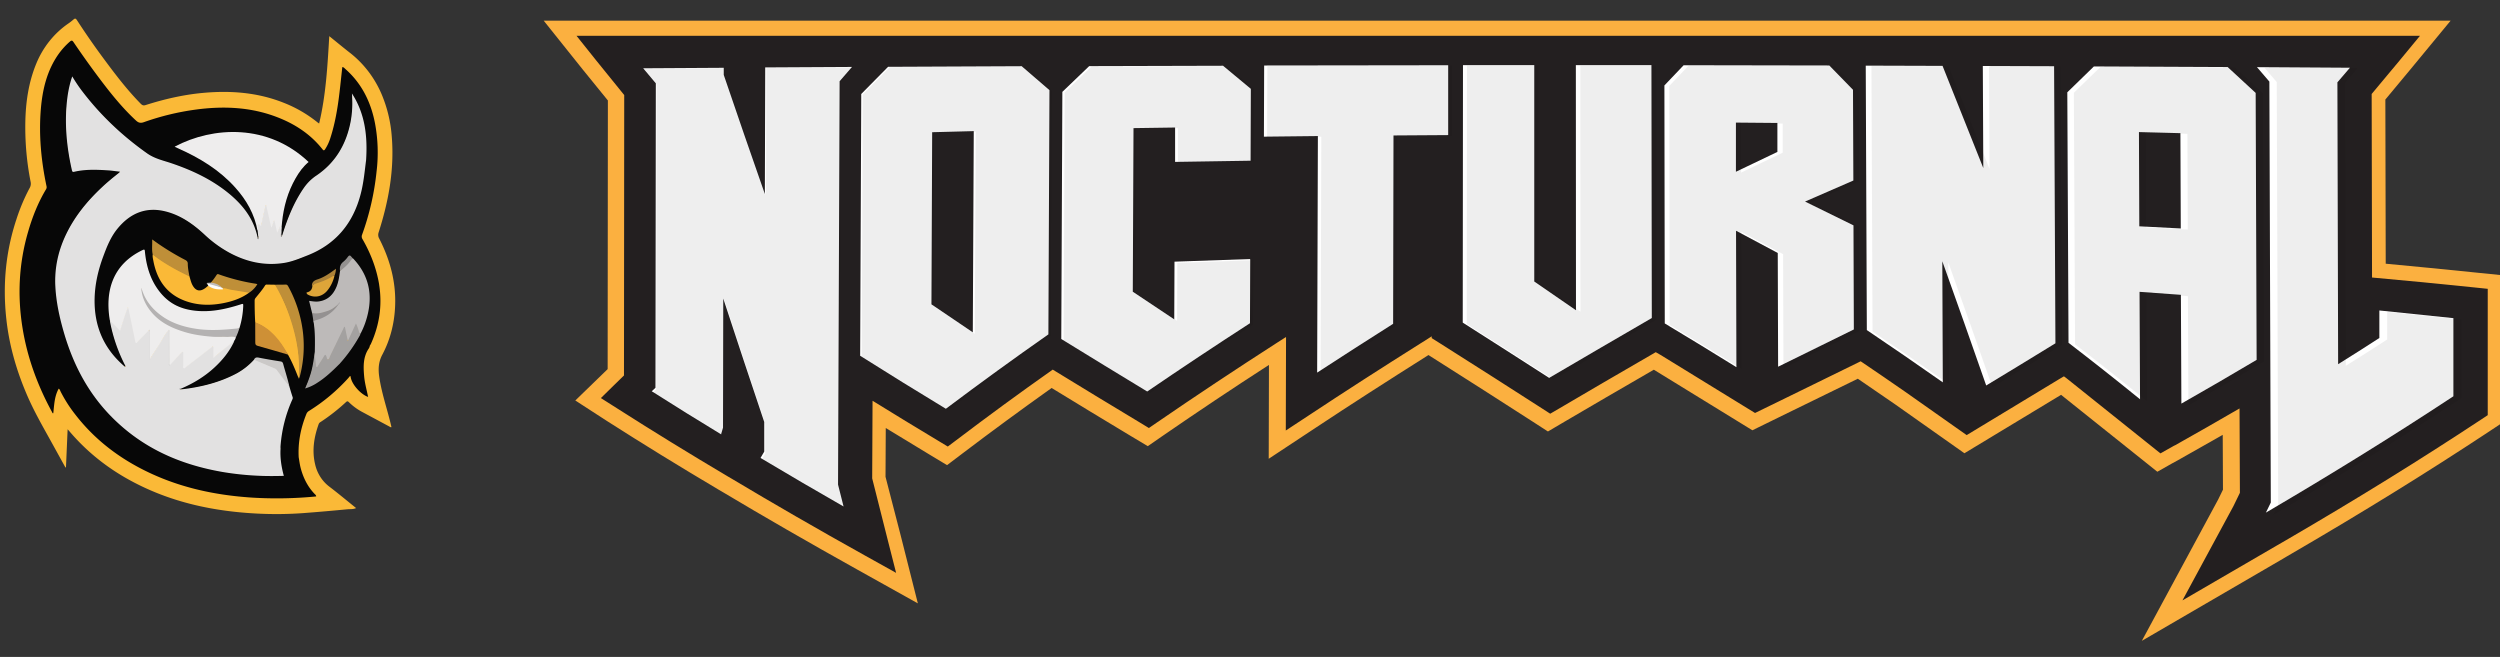 <?xml version="1.0" encoding="UTF-8" standalone="no"?>
<svg
   xmlns:dc="http://purl.org/dc/elements/1.1/"
   xmlns:cc="http://creativecommons.org/ns#"
   xmlns:rdf="http://www.w3.org/1999/02/22-rdf-syntax-ns#"
   xmlns:svg="http://www.w3.org/2000/svg"
   xmlns="http://www.w3.org/2000/svg"
   xmlns:sodipodi="http://sodipodi.sourceforge.net/DTD/sodipodi-0.dtd"
   xmlns:inkscape="http://www.inkscape.org/namespaces/inkscape"
   id="svg947"
   version="1.1"
   viewBox="0 0 144.992 38.1"
   height="144"
   width="548"
   sodipodi:docname="V2_banner.svg"
   inkscape:version="0.92.2 5c3e80d, 2017-08-06">
  <rect x="0" y="0" width="144.992" height="38.1" fill="#333333" stroke="none"/>
  <sodipodi:namedview
     pagecolor="#ffffff"
     bordercolor="#666666"
     borderopacity="1"
     objecttolerance="10"
     gridtolerance="10"
     guidetolerance="10"
     inkscape:pageopacity="0"
     inkscape:pageshadow="2"
     inkscape:window-width="640"
     inkscape:window-height="480"
     id="namedview65"
     showgrid="false"
     units="px"
     inkscape:zoom="1.012324"
     inkscape:cx="131.38087"
     inkscape:cy="72"
     inkscape:current-layer="svg947" />
  <defs
     id="defs941" />
  <g
     id="g1099">
    <g
       id="g1047">
      <path
         style="fill:#fbb040;stroke-width:0.07"
         d="m 128.646,28.971 0.279,-0.572 -0.014,-3.179 -2.461,1.394 -0.425,0.237 h -0.007 l -0.899,0.509 -5.584,-4.461 -5.605,3.388 -4.029,-2.844 -2.154,-1.478 -4.308,2.105 -1.806,0.885 -5.716,-3.513 c -2.015,1.164 -3.639,2.112 -5.207,3.032 l -0.934,0.551 -0.906,-0.586 c -1.764,-1.136 -3.667,-2.356 -6.002,-3.834 l -0.021,-0.014 -0.098,0.063 c -2.307,1.457 -4.413,2.809 -6.434,4.148 l -2.733,1.806 0.014,-5.444 c -2.147,1.387 -4.148,2.726 -6.1,4.071 l -0.927,0.641 -0.969,-0.579 c -1.638,-0.983 -3.151,-1.903 -4.608,-2.795 -1.792,1.276 -3.472,2.51 -5.117,3.757 l -0.948,0.718 -1.018,-0.613 -2.537,-1.541 -0.014,2.83 0.878,3.395 0.997,3.946 -3.548,-1.98 c -2.823,-1.575 -5.375,-3.046 -7.815,-4.503 l -0.181,-0.105 C 39.431,27.068 37.312,25.765 35.228,24.433 L 33.366,23.227 35.242,21.408 35.255,5.827 33.812,4.05 31.533,1.199 H 142.128 l -2.37,2.872 -1.415,1.701 0.021,9.522 c 1.708,0.16 3.423,0.328 5.117,0.502 l 1.575,0.16 v 8.609 l -0.788,0.523 c -3.506,2.314 -7.215,4.608 -11.335,7.006 l -0.286,0.167 -0.258,0.153 -8.17,4.754 z M 68.5,12.554 c 1.673,-0.063 3.346,-0.112 4.991,-0.16 h 0.139 v -0.502 h -0.049 l -5.082,0.105 z"
         id="path96"
         inkscape:connector-curvature="0" />
      <path
         style="fill:#231f20;stroke-width:0.07"
         d="m 143.474,16.667 c -1.952,-0.202 -3.939,-0.397 -5.904,-0.572 l -0.021,-10.645 1.617,-1.938 1.185,-1.436 H 33.436 l 1.136,1.422 c 0.537,0.669 1.087,1.345 1.631,2.015 l -0.014,16.263 -0.551,0.537 -0.788,0.774 0.934,0.593 c 2.077,1.325 4.183,2.621 6.441,3.96 l 0.181,0.105 c 2.426,1.45 4.97,2.921 7.787,4.489 l 1.778,0.99 -0.502,-1.973 -0.885,-3.506 0.021,-4.503 c 1.262,0.781 2.551,1.568 3.855,2.349 l 0.509,0.307 0.474,-0.356 c 1.792,-1.359 3.632,-2.712 5.612,-4.106 1.603,0.983 3.276,2.001 5.096,3.095 l 0.481,0.293 0.467,-0.321 c 2.224,-1.527 4.51,-3.046 6.992,-4.643 l 0.404,-0.258 v 0 l 0.091,-0.056 -0.014,5.423 1.366,-0.899 c 2.022,-1.338 4.134,-2.698 6.448,-4.155 l 0.237,-0.146 v 0 l 0.042,-0.028 0.132,-0.084 v 0 l 0.237,-0.153 v 0.105 l 0.411,0.258 c 2.335,1.478 4.245,2.698 6.009,3.834 l 0.453,0.293 0.467,-0.272 c 1.666,-0.983 3.43,-2.008 5.654,-3.297 l 0.279,0.16 5.479,3.367 1.373,-0.669 2.677,-1.311 2.077,-1.018 c 0.892,0.6 1.75,1.192 2.586,1.771 l 3.562,2.51 5.368,-3.249 0.272,-0.16 0.132,0.098 5.465,4.371 0.816,-0.46 h 0.014 c 1.276,-0.718 2.537,-1.436 3.757,-2.147 l 0.021,4.894 -0.376,0.774 -2.956,5.465 5.479,-3.186 v 0 l 0.544,-0.314 c 4.106,-2.391 7.801,-4.678 11.293,-6.985 l 0.39,-0.258 v -7.327 z"
         id="path98"
         inkscape:connector-curvature="0" />
      <path
         style="fill:#ffffff;stroke-width:0.07"
         d="m 48.695,4.712 -0.091,23.395 0.321,1.269 q -2.412,-1.38 -4.817,-2.816 l 0.216,-0.369 v -1.715 q -1.185,-3.527 -2.377,-7.159 l -0.014,7.487 -0.105,0.356 v 0.035 q -2.015,-1.22 -4.029,-2.503 l 0.216,-0.202 q 0.007,-8.825 0.021,-17.658 l -0.732,-0.871 4.671,-0.028 v 0.411 q 1.192,3.506 2.384,6.908 l 0.021,-7.341 5.033,-0.028 z"
         id="path100"
         inkscape:connector-curvature="0" />
      <path
         style="fill:#ffffff;stroke-width:0.07"
         d="m 59.256,3.841 1.61,1.387 -0.063,14.165 q -2.977,2.084 -5.946,4.315 -2.489,-1.506 -4.97,-3.074 l 0.063,-15.183 1.555,-1.575 z m -5.193,3.827 -0.042,9.983 2.398,1.624 0.056,-11.67 z"
         id="path102"
         inkscape:connector-curvature="0" />
      <path
         style="fill:#ffffff;stroke-width:0.07"
         d="M 68.152,9.39 V 7.396 l -2.412,0.035 -0.042,9.488 2.405,1.603 0.014,-3.346 4.392,-0.153 -0.014,3.723 q -2.977,1.924 -5.96,3.96 -2.496,-1.513 -4.984,-3.046 l 0.063,-14.333 1.555,-1.492 7.766,-0.021 1.61,1.338 -0.014,4.169 z"
         id="path104"
         inkscape:connector-curvature="0" />
      <path
         style="fill:#ffffff;stroke-width:0.07"
         d="m 80.818,7.856 -0.021,10.924 q -2.203,1.394 -4.406,2.83 l 0.042,-13.719 -3.13,0.035 0.014,-4.127 10.673,-0.014 v 4.05 z"
         id="path106"
         inkscape:connector-curvature="0" />
      <path
         style="fill:#ffffff;stroke-width:0.07"
         d="m 91.393,3.778 h 4.385 l 0.021,14.667 q -2.97,1.722 -5.953,3.472 -2.51,-1.617 -5.012,-3.207 0.007,-7.466 0.014,-14.932 h 4.134 q 0,6.274 0,12.548 l 2.419,1.666 q -0.007,-7.104 -0.007,-14.214 z"
         id="path108"
         inkscape:connector-curvature="0" />
      <path
         style="fill:#ffffff;stroke-width:0.07"
         d="m 106.095,3.799 1.373,1.408 0.021,5.263 -2.802,1.22 2.809,1.38 0.021,6.037 -4.392,2.161 -0.021,-6.595 -2.419,-1.29 0.021,7.912 q -2.077,-1.29 -4.155,-2.537 l -0.021,-13.803 1.115,-1.171 z M 100.678,7.11 V 9.961 l 2.405,-1.15 V 7.131 Z"
         id="path110"
         inkscape:connector-curvature="0" />
      <path
         style="fill:#ffffff;stroke-width:0.07"
         d="m 112.648,15.155 0.028,7.02 q -2.203,-1.548 -4.406,-3.032 l -0.063,-15.336 4.455,0.014 q 1.178,2.935 2.363,5.925 l -0.028,-5.918 4.134,0.014 0.077,16.068 q -2.008,1.234 -4.015,2.447 -1.269,-3.639 -2.544,-7.201 z"
         id="path112"
         inkscape:connector-curvature="0" />
      <path
         style="fill:#ffffff;stroke-width:0.07"
         d="m 124.087,16.925 0.028,6.232 q -2.07,-1.68 -4.148,-3.276 l -0.07,-14.528 1.541,-1.499 7.759,0.035 1.624,1.499 0.056,15.483 q -2.182,1.297 -4.364,2.537 l -0.028,-6.309 z m 2.391,-3.674 -0.021,-5.528 -2.405,-0.063 0.021,5.465 z"
         id="path114"
         inkscape:connector-curvature="0" />
      <path
         style="fill:#ffffff;stroke-width:0.07"
         d="m 135.562,4.775 0.042,16.347 q 1.199,-0.746 2.391,-1.52 v -1.596 l 4.294,0.446 q 0,2.266 0,4.531 c -3.625,2.391 -7.25,4.622 -10.875,6.748 l 0.286,-0.586 -0.084,-24.413 -0.718,-0.837 5.389,0.035 z"
         id="path116"
         inkscape:connector-curvature="0" />
      <g
         transform="matrix(0.07,0,0,0.07,30.103,-1.576)"
         style="opacity:0.07"
         id="g136">
        <path
           d="m 266.7,90.2 -1.3,335.6 4.6,18.2 q -34.6,-19.8 -69.1,-40.4 l 3.1,-5.3 V 373.7 Q 187,323.1 170,271 l -0.2,107.4 -1.5,5.1 v 0.5 q -28.9,-17.5 -57.8,-35.9 l 3.1,-2.9 q 0.1,-126.6 0.3,-253.3 l -10.5,-12.5 67,-0.4 v 5.9 q 17.1,50.3 34.2,99.1 l 0.3,-105.3 72.2,-0.4 z"
           id="path118"
           inkscape:connector-curvature="0" />
        <path
           d="m 418.3,77.7 23.1,19.9 -0.9,203.2 q -42.7,29.9 -85.3,61.9 -35.7,-21.6 -71.3,-44.1 L 284.8,100.8 307,78.2 Z m -74.5,54.9 -0.6,143.2 34.4,23.3 0.8,-167.4 z"
           id="path120"
           inkscape:connector-curvature="0" />
        <path
           d="m 545.9,157.3 v -28.6 l -34.6,0.5 -0.6,136.1 34.5,23 0.2,-48 63,-2.2 -0.2,53.4 q -42.7,27.6 -85.5,56.8 -35.8,-21.7 -71.5,-43.7 l 0.9,-205.6 22.3,-21.4 111.4,-0.3 23.2,19 -0.2,59.8 z"
           id="path122"
           inkscape:connector-curvature="0" />
        <path
           d="M 727.6,135.3 727.3,292 q -31.6,20 -63.2,40.6 l 0.6,-196.8 -44.9,0.5 0.2,-59.2 153.1,-0.2 V 135 Z"
           id="path124"
           inkscape:connector-curvature="0" />
        <path
           d="m 879.3,76.8 h 62.9 l 0.3,210.4 q -42.6,24.7 -85.4,49.8 -36,-23.2 -71.9,-46 0.1,-107.1 0.2,-214.2 h 59.3 q 0,90 0,180 l 34.7,23.9 Q 879.3,178.8 879.3,76.8 Z"
           id="path126"
           inkscape:connector-curvature="0" />
        <path
           d="m 1090.2,77.1 19.7,20.2 0.3,75.5 -40.2,17.5 40.3,19.8 0.3,86.6 -63,31 -0.3,-94.6 -34.7,-18.5 0.3,113.5 Q 983.1,309.6 953.3,291.7 L 953,93.7 969,76.9 Z m -77.7,47.5 v 40.9 L 1047,149 v -24.1 z"
           id="path128"
           inkscape:connector-curvature="0" />
        <path
           d="m 1184.2,240 0.4,100.7 q -31.6,-22.2 -63.2,-43.5 l -0.9,-220 63.9,0.2 q 16.9,42.1 33.9,85 l -0.4,-84.9 59.3,0.2 1.1,230.5 q -28.8,17.7 -57.6,35.1 -18.2,-52.2 -36.5,-103.3 z"
           id="path130"
           inkscape:connector-curvature="0" />
        <path
           d="m 1348.3,265.4 0.4,89.4 q -29.7,-24.1 -59.5,-47 l -1,-208.4 22.1,-21.5 111.3,0.5 23.3,21.5 0.8,222.1 q -31.3,18.6 -62.6,36.4 l -0.4,-90.5 z m 34.3,-52.7 -0.3,-79.3 -34.5,-0.9 0.3,78.4 z"
           id="path132"
           inkscape:connector-curvature="0" />
        <path
           d="m 1512.9,91.1 0.6,234.5 q 17.2,-10.7 34.3,-21.8 v -22.9 l 61.6,6.4 q 0,32.5 0,65 c -52,34.3 -104,66.3 -156,96.8 l 4.1,-8.4 -1.2,-350.2 -10.3,-12 77.3,0.5 z"
           id="path134"
           inkscape:connector-curvature="0" />
      </g>
      <path
         style="fill:#fab937;stroke-width:0.043"
         d="m 18.508,7.165 c 0.398,-1.662 0.486,-3.354 0.589,-5.068 0.407,0.328 0.793,0.647 1.183,0.953 a 5.79,6.1 0 0 1 1.843,2.392 7.065,7.442 0 0 1 0.598,2.475 c 0.158,1.915 -0.183,3.756 -0.76,5.558 a 0.394,0.415 0 0 0 0.033,0.363 c 0.627,1.224 0.984,2.523 0.921,3.927 -0.042,0.997 -0.282,1.941 -0.743,2.807 -0.224,0.42 -0.241,0.835 -0.178,1.277 0.133,0.914 0.432,1.784 0.652,2.676 l 0.058,0.245 c -0.058,0.026 -0.091,-0.018 -0.125,-0.035 L 21.044,23.912 a 3.375,3.555 0 0 1 -0.809,-0.586 c -0.066,-0.066 -0.104,-0.066 -0.17,-0.004 a 11.087,11.68 0 0 1 -1.474,1.154 0.228,0.24 0 0 0 -0.108,0.118 c -0.27,0.756 -0.398,1.53 -0.208,2.331 a 2.117,2.23 0 0 0 0.826,1.299 c 0.523,0.398 1.029,0.822 1.552,1.242 -0.17,0.079 -0.336,0.057 -0.494,0.07 q -1.262,0.122 -2.524,0.219 a 22.726,23.941 0 0 1 -2.632,0.035 C 12.389,29.667 9.874,29.133 7.533,27.852 6.213,27.131 5.038,26.199 4.042,25.032 L 3.922,24.896 3.826,27.109 H 3.793 L 3.071,25.801 C 2.535,24.826 1.971,23.868 1.535,22.837 0.941,21.442 0.526,19.994 0.364,18.473 0.153,16.514 0.331,14.594 0.95,12.727 A 10.128,10.669 0 0 1 1.722,10.899 0.444,0.468 0 0 0 1.776,10.545 14.74,15.528 0 0 1 1.468,7.152 C 1.485,5.967 1.647,4.803 2.099,3.701 A 5.006,5.274 0 0 1 3.934,1.384 3.25,3.424 0 0 0 4.258,1.135 c 0.095,-0.087 0.141,-0.066 0.208,0.039 q 0.722,1.111 1.503,2.169 c 0.689,0.931 1.386,1.854 2.196,2.676 0.091,0.092 0.162,0.114 0.282,0.074 1.083,-0.345 2.183,-0.599 3.312,-0.704 1.615,-0.149 3.204,-0.031 4.732,0.586 a 7.559,7.963 0 0 1 1.926,1.124 z"
         id="path31"
         inkscape:connector-curvature="0" />
      <path
         style="fill:#070707;stroke-width:0.043"
         d="m 21.99,16.509 c -0.154,-0.949 -0.498,-1.823 -0.967,-2.641 a 0.253,0.267 0 0 1 -0.021,-0.262 14.009,14.758 0 0 0 0.838,-3.664 8.244,8.684 0 0 0 -0.091,-2.79 C 21.509,5.905 20.969,4.83 20.031,4.003 19.981,3.959 19.936,3.894 19.853,3.89 19.795,4.401 19.745,4.913 19.683,5.424 19.579,6.295 19.433,7.156 19.164,7.991 a 2.445,2.576 0 0 1 -0.311,0.669 c -0.05,0.07 -0.083,0.083 -0.145,0.004 C 17.997,7.764 17.08,7.178 16.046,6.784 14.519,6.203 12.946,6.142 11.352,6.356 A 15.636,16.472 0 0 0 8.342,7.086 C 8.156,7.152 8.031,7.125 7.886,6.99 7.28,6.43 6.744,5.805 6.23,5.153 5.545,4.274 4.893,3.369 4.266,2.447 4.196,2.342 4.154,2.328 4.054,2.412 a 4.035,4.25 0 0 0 -0.656,0.722 C 2.73,4.078 2.465,5.175 2.369,6.321 c -0.125,1.509 0.017,3 0.328,4.473 a 0.212,0.223 0 0 1 -0.029,0.188 c -0.461,0.77 -0.793,1.605 -1.042,2.475 -0.531,1.823 -0.623,3.682 -0.32,5.562 0.282,1.745 0.884,3.363 1.718,4.889 0.012,0.026 0.017,0.07 0.066,0.061 0.054,-0.485 0.066,-0.984 0.315,-1.43 0.071,0.048 0.083,0.114 0.108,0.166 a 7.592,7.998 0 0 0 0.855,1.338 c 1.017,1.316 2.275,2.322 3.711,3.083 2.067,1.098 4.284,1.592 6.579,1.736 a 24.723,26.044 0 0 0 3.678,-0.07 c 0,-0.07 -0.046,-0.105 -0.083,-0.14 -0.419,-0.433 -0.677,-0.962 -0.826,-1.552 -0.046,-0.192 -0.071,-0.389 -0.104,-0.582 -0.046,-0.87 0.12,-1.697 0.44,-2.492 a 0.345,0.363 0 0 1 0.149,-0.188 10.522,11.085 0 0 0 2.3,-1.924 c 0.033,-0.039 0.054,-0.101 0.12,-0.101 0.029,0.455 0.602,1.071 1.017,1.207 -0.083,-0.411 -0.199,-0.809 -0.232,-1.224 -0.046,-0.538 -0.058,-1.076 0.249,-1.552 a 0.386,0.407 0 0 0 0.083,-0.197 0.789,0.831 0 0 0 0.062,-0.101 c 0.494,-1.093 0.668,-2.239 0.477,-3.437 z m -7.214,-1.351 c -1.046,-0.219 -1.951,-0.735 -2.752,-1.46 -0.523,-0.477 -1.071,-0.914 -1.702,-1.22 -0.631,-0.306 -1.233,-0.429 -1.885,-0.31 -0.951,0.175 -1.594,0.805 -2.055,1.662 A 7.833,8.251 0 0 0 5.669,15.709 C 5.466,16.487 5.379,17.279 5.466,18.079 a 4.387,4.622 0 0 0 1.096,2.584 4.167,4.39 0 0 0 0.577,0.568 c 0.037,0.031 0.083,0.07 0.129,0.035 0.046,-0.035 0.017,-0.096 -0.004,-0.14 C 7.192,20.965 7.109,20.812 7.043,20.655 6.757,19.986 6.524,19.299 6.408,18.573 a 4.583,4.827 0 0 1 -0.021,-1.539 c 0.17,-1.159 0.826,-1.928 1.801,-2.427 0.149,-0.079 0.158,-0.066 0.174,0.083 a 4.566,4.81 0 0 0 0.415,1.53 c 0.266,0.582 0.643,1.058 1.175,1.391 0.731,0.459 1.532,0.533 2.358,0.459 a 7.127,7.508 0 0 0 1.606,-0.359 c 0.104,-0.035 0.141,-0.018 0.137,0.114 -0.012,0.402 -0.095,0.787 -0.199,1.168 a 5.251,5.531 0 0 1 -0.208,0.56 1.914,2.016 0 0 1 -0.104,0.219 c -0.378,0.743 -0.909,1.338 -1.548,1.837 a 6.882,7.25 0 0 1 -1.386,0.822 c -0.058,0.026 -0.129,0.035 -0.149,0.114 a 0.075,0.079 0 0 0 0.05,0.052 0.482,0.507 0 0 0 0.191,0.004 11.652,12.274 0 0 0 1.548,-0.324 c 0.93,-0.271 1.818,-0.634 2.507,-1.391 0.075,-0.096 0.166,-0.109 0.274,-0.087 0.382,0.07 0.76,0.14 1.141,0.201 a 0.253,0.267 0 0 1 0.232,0.219 c 0.1,0.398 0.224,0.787 0.328,1.185 0.042,0.171 0.091,0.337 0.145,0.503 a 0.448,0.472 0 0 1 -0.025,0.372 7.293,7.683 0 0 0 -0.639,2.593 c -0.004,0.061 -0.012,0.127 0.046,0.166 l -0.033,0.026 a 0.473,0.498 0 0 0 -0.017,0.201 c 0.017,0.442 0.058,0.875 0.191,1.294 A 21.381,22.524 0 0 1 13.938,27.467 14.906,15.702 0 0 1 10.488,26.689 C 8.699,26.037 7.159,24.997 5.914,23.484 A 10.643,11.212 0 0 1 4.154,20.467 C 3.78,19.535 3.54,18.569 3.365,17.576 3.257,16.973 3.208,16.365 3.27,15.748 a 5.898,6.214 0 0 1 0.764,-2.475 c 0.602,-1.102 1.42,-2.003 2.358,-2.794 0.162,-0.14 0.336,-0.267 0.498,-0.407 0.037,-0.031 0.087,-0.066 0.066,-0.122 -0.021,-0.057 -0.075,-0.057 -0.125,-0.061 L 6.429,9.845 C 5.756,9.78 5.088,9.758 4.42,9.88 4.233,9.915 4.22,9.906 4.175,9.714 3.967,8.839 3.888,7.952 3.855,7.055 3.834,6.561 3.897,6.072 3.963,5.582 a 6.421,6.765 0 0 1 0.232,-1.054 c 0.087,0.149 0.166,0.28 0.253,0.402 0.639,0.91 1.378,1.723 2.183,2.475 a 15.744,16.586 0 0 0 1.893,1.53 c 0.212,0.144 0.432,0.28 0.681,0.35 0.731,0.21 1.445,0.455 2.134,0.787 0.942,0.455 1.822,0.997 2.549,1.797 0.457,0.503 0.793,1.071 0.971,1.74 0.017,0.066 0.021,0.136 0.083,0.179 0.062,0.044 0.058,-0.061 0.066,-0.109 a 0.892,0.94 0 0 0 -0.025,-0.275 c -0.008,-0.057 -0.017,-0.114 -0.029,-0.166 C 14.747,12.298 14.282,11.511 13.66,10.825 12.85,9.928 11.871,9.29 10.808,8.778 10.621,8.686 10.422,8.616 10.223,8.498 a 7.239,7.626 0 0 1 1.104,-0.442 c 0.955,-0.293 1.926,-0.424 2.918,-0.315 1.308,0.144 2.461,0.669 3.474,1.544 0.1,0.083 0.1,0.136 0.008,0.223 a 2.968,3.126 0 0 0 -0.548,0.691 c -0.577,0.962 -0.847,2.025 -0.901,3.157 0,0.044 0,0.092 0,0.136 0,0.044 -0.017,0.153 0.062,0.201 0.095,-0.052 0.1,-0.157 0.125,-0.245 0.257,-0.818 0.589,-1.596 1.042,-2.313 0.22,-0.35 0.482,-0.66 0.83,-0.892 1.083,-0.722 1.739,-1.767 2.009,-3.078 0.108,-0.533 0.158,-1.071 0.087,-1.618 a 3.375,3.555 0 0 1 0.262,0.468 5.728,6.034 0 0 1 0.311,0.892 c 0.199,0.774 0.212,1.565 0.174,2.361 l 0.025,0.031 c -0.054,0.035 -0.037,0.101 -0.046,0.153 -0.091,0.599 -0.145,1.203 -0.295,1.793 -0.324,1.259 -0.98,2.269 -2.021,2.991 -0.394,0.271 -0.834,0.446 -1.266,0.638 -0.909,0.398 -1.843,0.485 -2.802,0.284 z m 5.994,4.381 a 6.87,7.237 0 0 1 -1.017,1.417 c -0.033,0.035 -0.091,0.066 -0.075,0.127 h -0.021 c -0.066,0.022 -0.108,0.074 -0.154,0.122 a 5.214,5.492 0 0 1 -0.448,0.437 c -0.394,0.337 -0.801,0.652 -1.308,0.822 0.241,-0.477 0.369,-0.979 0.469,-1.491 0.037,-0.201 0.033,-0.407 0.079,-0.603 0.017,-0.547 0.033,-1.089 -0.066,-1.631 -0.033,-0.197 -0.05,-0.398 -0.095,-0.595 -0.046,-0.197 -0.062,-0.289 -0.095,-0.429 -0.033,-0.14 -0.046,-0.197 0.141,-0.184 0.639,0.048 1.121,-0.262 1.37,-0.883 0.116,-0.289 0.166,-0.595 0.208,-0.905 -0.037,-0.232 0.033,-0.415 0.212,-0.56 a 1.038,1.093 0 0 0 0.191,-0.201 c 0.083,-0.118 0.162,-0.101 0.249,-0.009 l 0.062,0.074 c 0.042,0.061 0.095,0.109 0.141,0.162 q 0.909,1.084 0.755,2.523 c -0.062,0.564 -0.257,1.084 -0.486,1.592 a 0.266,0.28 0 0 0 -0.025,0.101 v 0 c -0.054,0.013 -0.062,0.074 -0.087,0.114 z"
         id="path33"
         inkscape:connector-curvature="0" />
      <path
         style="fill:#e2e1e1;stroke-width:0.043"
         d="m 16.777,22.395 c 0.062,0.214 0.125,0.429 0.195,0.638 0.025,0.074 -0.017,0.131 -0.042,0.192 a 7.322,7.713 0 0 0 -0.66,2.645 c -0.004,0.057 0,0.114 0,0.171 -0.029,0.525 0.05,1.036 0.191,1.557 -0.482,0.013 -0.951,0.018 -1.424,-0.004 A 17.994,18.956 0 0 1 13.004,27.389 C 10.833,27.026 8.824,26.252 7.101,24.765 5.379,23.278 4.333,21.446 3.702,19.273 3.453,18.416 3.262,17.541 3.212,16.645 c -0.062,-1.08 0.162,-2.103 0.627,-3.065 0.511,-1.058 1.237,-1.933 2.071,-2.715 0.303,-0.284 0.618,-0.547 0.942,-0.8 L 6.973,9.959 C 6.736,9.933 6.533,9.902 6.329,9.884 5.653,9.841 4.976,9.806 4.303,9.963 4.22,9.985 4.191,9.959 4.171,9.871 3.893,8.643 3.756,7.396 3.859,6.133 3.905,5.56 3.996,4.987 4.191,4.432 a 8.435,8.885 0 0 0 0.49,0.743 c 1.092,1.46 2.387,2.685 3.852,3.721 0.428,0.302 0.913,0.407 1.386,0.564 1.225,0.415 2.387,0.953 3.404,1.802 0.726,0.608 1.308,1.329 1.565,2.291 0.021,0.074 0.033,0.153 0.054,0.232 0.091,-0.004 0.033,-0.066 0.033,-0.105 l -0.029,-0.271 c 0.029,-0.096 -0.017,-0.188 -0.008,-0.284 0.008,-0.096 0.017,-0.166 0.133,-0.118 0.116,0.048 0.075,-0.035 0.087,-0.079 0.054,-0.254 0.112,-0.507 0.166,-0.761 a 0.859,0.905 0 0 1 0.021,-0.101 c 0.021,-0.061 0.025,-0.153 0.104,-0.149 0.079,0.004 0.075,0.087 0.087,0.144 0.075,0.328 0.145,0.66 0.224,1.019 0.033,-0.087 0.05,-0.157 0.079,-0.219 0.029,-0.061 0.033,-0.074 0.079,-0.074 0.046,0 0.062,0.044 0.071,0.083 a 3.001,3.161 0 0 1 0.116,0.538 c 0.012,-0.018 0.012,-0.048 0.025,-0.074 0.012,-0.026 0.037,-0.197 0.133,-0.188 0.095,0.009 0.033,0.131 0.066,0.192 v 0.131 c 0.004,0.07 -0.062,0.149 0.033,0.206 0.307,-0.997 0.689,-1.959 1.283,-2.807 a 2.636,2.777 0 0 1 0.706,-0.687 c 1.096,-0.739 1.735,-1.806 1.988,-3.14 a 5.487,5.781 0 0 0 0.071,-1.622 c 0.768,1.176 0.913,2.497 0.822,3.874 -0.083,0.643 -0.141,1.29 -0.303,1.92 -0.448,1.767 -1.482,2.969 -3.117,3.607 -0.448,0.175 -0.888,0.363 -1.366,0.433 -1.125,0.171 -2.179,-0.07 -3.175,-0.617 A 6.953,7.324 0 0 1 11.858,13.601 C 11.198,12.985 10.476,12.482 9.608,12.263 8.483,11.979 7.558,12.351 6.811,13.265 c -0.386,0.472 -0.61,1.032 -0.822,1.605 -0.291,0.783 -0.482,1.592 -0.502,2.44 -0.037,1.635 0.556,2.956 1.781,3.979 0.029,-0.066 -0.017,-0.101 -0.033,-0.14 a 8.671,9.135 0 0 1 -0.847,-2.457 0.764,0.805 0 0 1 -0.008,-0.101 c 0.083,-0.013 0.12,0.061 0.17,0.109 0.133,0.131 0.249,0.275 0.403,0.407 0.079,-0.201 0.133,-0.398 0.191,-0.59 0.058,-0.192 0.125,-0.376 0.191,-0.56 0.017,-0.048 0.033,-0.109 0.087,-0.114 0.054,-0.004 0.079,0.07 0.091,0.122 0.066,0.315 0.133,0.63 0.195,0.945 l 0.158,0.765 c 0.008,0.048 0.004,0.118 0.058,0.131 0.054,0.013 0.079,-0.048 0.112,-0.083 0.154,-0.157 0.303,-0.324 0.457,-0.477 0.05,-0.048 0.095,-0.118 0.178,-0.074 a 0.174,0.184 0 0 1 0.042,0.14 c 0,0.49 0.008,0.979 -0.004,1.465 0.315,-0.494 0.618,-0.988 0.93,-1.487 a 0.527,0.555 0 0 1 0.1,-0.131 c 0.042,-0.035 0.079,-0.039 0.1,0.022 0.029,0.472 0.004,0.949 0.012,1.421 0.004,0.162 -0.021,0.328 0.012,0.485 0.208,-0.171 0.374,-0.389 0.569,-0.577 0.058,-0.057 0.108,-0.157 0.195,-0.118 0.087,0.039 0.054,0.149 0.054,0.232 0.008,0.219 -0.008,0.437 0.008,0.656 0.066,0.013 0.1,-0.035 0.137,-0.061 0.452,-0.354 0.913,-0.704 1.37,-1.054 l 0.054,-0.039 c 0.125,-0.083 0.17,-0.061 0.178,0.101 0.008,0.162 -0.004,0.284 0.008,0.45 a 2.399,2.527 0 0 0 0.274,-0.223 l 0.693,-0.582 c 0.054,-0.044 0.1,-0.105 0.183,-0.083 -0.274,0.599 -0.681,1.093 -1.154,1.53 -0.577,0.533 -1.241,0.927 -1.951,1.229 -0.017,0.044 0,0.048 0.033,0.035 1.125,-0.127 2.217,-0.389 3.234,-0.936 a 3.84,4.045 0 0 0 0.988,-0.787 c 0.062,-0.026 0.116,0.004 0.17,0.026 0.336,0.153 0.677,0.289 1.017,0.429 a 0.328,0.345 0 0 1 0.149,0.096 c 0.216,0.28 0.432,0.564 0.643,0.848 0.025,0.044 0.033,0.096 0.062,0.136 z"
         id="path35"
         inkscape:connector-curvature="0" />
      <path
         style="fill:#eeeded;stroke-width:0.043"
         d="m 16.316,13.339 c -0.054,-0.044 -0.046,-0.118 -0.083,-0.188 -0.054,0.114 -0.079,0.232 -0.158,0.337 L 15.922,12.81 h -0.037 l -0.125,0.372 h -0.033 l -0.282,-1.255 h -0.046 l -0.253,1.172 c -0.033,0.013 -0.046,-0.013 -0.066,-0.031 -0.021,-0.018 -0.046,-0.074 -0.091,-0.052 -0.046,0.022 -0.021,0.07 -0.025,0.105 -0.004,0.035 0.029,0.192 -0.025,0.28 -0.174,-0.984 -0.648,-1.802 -1.287,-2.514 -0.93,-1.041 -2.084,-1.732 -3.321,-2.283 l -0.191,-0.087 c -0.004,0 -0.004,-0.009 -0.004,-0.013 2.221,-1.181 5.421,-1.338 7.762,0.892 -0.315,0.258 -0.552,0.59 -0.755,0.945 -0.452,0.787 -0.693,1.644 -0.785,2.554 -0.017,0.153 -0.029,0.302 -0.042,0.446 z"
         id="path37"
         inkscape:connector-curvature="0" />
      <path
         style="fill:#747170;stroke-width:0.043"
         d="m 14.967,13.676 a 0.274,0.289 0 0 1 0.021,0.197 c -0.066,-0.004 -0.058,-0.052 -0.054,-0.092 0.004,-0.039 0.017,-0.07 0.033,-0.105 z"
         id="path39"
         inkscape:connector-curvature="0" />
      <path
         style="fill:#6e6b6a;stroke-width:0.043"
         d="m 16.349,13.676 a 0.042,0.044 0 0 1 -0.025,0.052 c -0.029,0.013 -0.037,-0.009 -0.033,-0.035 0.004,-0.026 -0.008,-0.153 0.025,-0.227 0.029,0.07 -0.017,0.149 0.033,0.21 z"
         id="path41"
         inkscape:connector-curvature="0" />
      <path
         style="fill:#eeeded;stroke-width:0.043"
         d="M 8.629,19.163 C 8.413,19.386 8.197,19.605 7.985,19.828 7.906,19.911 7.869,19.933 7.84,19.789 7.72,19.181 7.591,18.578 7.466,17.974 7.458,17.935 7.446,17.9 7.421,17.83 7.234,18.285 7.118,18.735 6.964,19.185 L 6.371,18.582 c -0.291,-1.71 0.166,-3.253 1.901,-4.08 0.116,-0.057 0.125,-0.009 0.133,0.096 0.083,0.853 0.324,1.649 0.851,2.318 0.527,0.669 1.15,0.971 1.909,1.084 0.951,0.14 1.872,-0.052 2.777,-0.341 0.174,-0.057 0.17,-0.057 0.162,0.136 a 4.504,4.744 0 0 1 -0.216,1.229 c -0.141,0.122 -0.315,0.087 -0.477,0.114 a 5.815,6.126 0 0 1 -0.884,0.061 c -1.121,-0.004 -2.212,-0.144 -3.171,-0.835 A 3.221,3.393 0 0 1 8.446,17.388 1.54,1.622 0 0 1 8.226,16.846 c -0.021,-0.044 -0.021,-0.096 -0.042,-0.14 0.017,0.057 0.025,0.109 0.046,0.166 0.224,0.883 0.731,1.522 1.503,1.937 0.772,0.415 1.515,0.568 2.32,0.652 0.477,0.048 0.955,0.031 1.432,0.035 0.066,0 0.166,-0.039 0.191,0.083 a 0.506,0.533 0 0 1 -0.1,0.197 l -1.2,0.984 c 0,-0.197 0,-0.372 0,-0.542 0,-0.039 0.017,-0.087 -0.021,-0.109 -0.037,-0.022 -0.066,0.022 -0.091,0.044 l -1.465,1.128 c -0.046,0.035 -0.091,0.105 -0.149,0.07 -0.058,-0.035 -0.017,-0.105 -0.021,-0.162 -0.004,-0.232 0,-0.464 0,-0.695 0,-0.031 0.008,-0.079 -0.033,-0.083 -0.042,-0.004 -0.05,0.018 -0.066,0.039 l -0.677,0.726 c -0.091,-0.026 -0.046,-0.101 -0.046,-0.153 -0.004,-0.577 0,-1.15 -0.004,-1.727 0,-0.052 0.021,-0.114 -0.017,-0.162 -0.241,0.293 -0.403,0.634 -0.61,0.949 -0.208,0.315 -0.324,0.503 -0.486,0.752 -0.037,-0.184 -0.012,-0.372 -0.017,-0.555 -0.004,-0.328 0,-0.656 -0.004,-0.984 0.004,-0.044 0.05,-0.122 -0.042,-0.131 z"
         id="path43"
         inkscape:connector-curvature="0" />
      <path
         style="fill:#bdbab9;stroke-width:0.043"
         d="m 18.097,18.14 -0.17,-0.691 c 0.199,0.026 0.386,0.061 0.573,0.031 0.506,-0.074 0.83,-0.385 1.025,-0.87 0.112,-0.284 0.154,-0.586 0.195,-0.888 a 0.365,0.385 0 0 1 0.091,-0.118 c 0.17,-0.162 0.357,-0.306 0.498,-0.507 0.037,-0.052 0.083,-0.144 0.183,-0.092 1,1.067 1.166,2.313 0.701,3.691 a 4.155,4.377 0 0 1 -0.286,0.66 c -0.095,0 -0.104,-0.083 -0.129,-0.149 -0.025,-0.066 -0.066,-0.227 -0.133,-0.359 -0.1,0.236 -0.199,0.45 -0.307,0.66 -0.042,0.083 -0.058,0.223 -0.154,0.214 -0.095,-0.009 -0.087,-0.162 -0.112,-0.254 -0.025,-0.092 -0.066,-0.275 -0.091,-0.429 a 0.22,0.232 0 0 0 -0.071,0.109 c -0.237,0.52 -0.506,1.023 -0.751,1.544 a 0.768,0.809 0 0 1 -0.037,0.074 c -0.075,0.122 -0.141,0.131 -0.195,0.004 -0.054,-0.127 -0.1,-0.105 -0.162,-0.004 -0.062,0.101 -0.195,0.315 -0.295,0.468 -0.025,0.035 -0.054,0.079 -0.104,0.066 -0.05,-0.013 -0.071,-0.066 -0.075,-0.118 -0.029,-0.258 -0.062,-0.516 -0.033,-0.778 0.012,-0.564 0.021,-1.128 -0.062,-1.688 -0.046,-0.122 0.012,-0.166 0.12,-0.197 0.519,-0.131 0.926,-0.45 1.283,-0.853 0.008,-0.013 0.017,-0.026 0.033,-0.031 0.017,-0.004 -0.037,0.039 -0.058,0.057 -0.257,0.293 -0.598,0.411 -0.955,0.481 a 1.498,1.579 0 0 1 -0.353,0.039 c -0.066,0 -0.133,-0.004 -0.17,-0.074 z"
         id="path45"
         inkscape:connector-curvature="0" />
      <path
         style="fill:#fab937;stroke-width:0.043"
         d="m 14.801,18.687 c -0.025,-0.415 -0.033,-0.835 -0.033,-1.255 a 0.224,0.236 0 0 1 0.062,-0.162 c 0.183,-0.227 0.378,-0.45 0.535,-0.7 a 0.12,0.127 0 0 1 0.116,-0.066 l 0.482,0.009 c 0.145,0.127 0.212,0.315 0.295,0.481 0.486,0.971 0.843,1.985 1.017,3.07 a 9.149,9.637 0 0 1 0.12,1.404 1.395,1.469 0 0 1 -0.079,0.464 c -0.183,-0.468 -0.369,-0.931 -0.614,-1.364 -0.178,-0.21 -0.303,-0.464 -0.473,-0.682 -0.374,-0.477 -0.785,-0.896 -1.345,-1.124 a 0.183,0.192 0 0 1 -0.083,-0.074 z"
         id="path47"
         inkscape:connector-curvature="0" />
      <path
         style="fill:#fab937;stroke-width:0.043"
         d="m 14.444,16.977 c -0.448,0.328 -0.959,0.498 -1.486,0.603 -0.693,0.136 -1.386,0.14 -2.071,-0.079 -1.137,-0.363 -1.777,-1.185 -1.997,-2.396 -0.021,-0.109 -0.05,-0.223 -0.033,-0.337 0.071,-0.022 0.108,0.035 0.154,0.07 0.581,0.424 1.2,0.77 1.839,1.08 0.054,0.026 0.108,0.048 0.137,0.114 0.054,0.162 0.087,0.328 0.162,0.477 q 0.282,0.555 0.768,0.192 c 0.058,-0.044 0.108,-0.092 0.166,-0.136 0.058,-0.044 0.104,0.022 0.149,0.048 0.212,0.118 0.44,0.127 0.668,0.122 0.037,0 0.029,-0.039 0.054,-0.048 a 0.241,0.254 0 0 1 0.141,0 c 0.398,0.096 0.801,0.157 1.208,0.214 0.05,0.004 0.12,-0.013 0.141,0.074 z"
         id="path49"
         inkscape:connector-curvature="0" />
      <path
         style="fill:#a3a1a0;stroke-width:0.043"
         d="m 18.255,20.414 c -0.004,0.262 0.058,0.516 0.071,0.774 0,0.039 0,0.087 0.046,0.096 0.046,0.009 0.046,-0.039 0.066,-0.066 0.12,-0.188 0.245,-0.372 0.357,-0.564 0.058,-0.101 0.091,-0.092 0.133,0.009 0.042,0.101 0.025,0.175 0.1,0.175 0.075,0 0.079,-0.109 0.108,-0.175 l 0.785,-1.618 c 0.017,-0.035 0.021,-0.079 0.079,-0.096 l 0.174,0.826 0.469,-1.014 c 0.079,0.144 0.116,0.289 0.166,0.433 0.021,0.066 0.033,0.131 0.095,0.171 l -0.025,0.074 a 8.563,9.021 0 0 1 -1.187,1.666 c -0.403,0.402 -0.809,0.791 -1.287,1.093 a 2.632,2.772 0 0 1 -0.71,0.332 6.828,7.193 0 0 0 0.34,-0.91 c 0.112,-0.394 0.166,-0.8 0.22,-1.207 z"
         id="path51"
         inkscape:connector-curvature="0" />
      <path
         style="fill:#bf8f38;stroke-width:0.043"
         d="m 17.321,21.931 c 0.1,-1.15 -0.104,-2.261 -0.448,-3.341 a 9.049,9.533 0 0 0 -0.855,-1.955 0.934,0.984 0 0 1 -0.054,-0.122 c 0.199,-0.004 0.398,0 0.598,-0.009 0.095,-0.004 0.129,0.057 0.166,0.127 a 6.67,7.027 0 0 1 0.83,2.545 6.226,6.559 0 0 1 -0.174,2.672 1.038,1.093 0 0 1 -0.046,0.118 l -0.012,-0.009 a 0.282,0.297 0 0 1 -0.004,-0.026 z"
         id="path53"
         inkscape:connector-curvature="0" />
      <path
         style="fill:#b4b2b2;stroke-width:0.043"
         d="m 13.676,19.574 c -0.174,-0.087 -0.357,-0.026 -0.535,-0.035 -0.286,-0.013 -0.577,0.013 -0.868,-0.013 -0.527,-0.044 -1.054,-0.114 -1.565,-0.271 C 10.015,19.045 9.359,18.748 8.853,18.184 8.517,17.808 8.276,17.371 8.205,16.846 c -0.012,-0.035 0.004,-0.044 0.033,-0.031 0.228,0.708 0.693,1.216 1.278,1.6 0.585,0.385 1.312,0.59 2.034,0.678 0.722,0.087 1.453,0.035 2.179,-0.039 a 1.515,1.596 0 0 0 0.158,-0.035 2.918,3.074 0 0 1 -0.212,0.555 z"
         id="path55"
         inkscape:connector-curvature="0" />
      <path
         style="fill:#bf8f38;stroke-width:0.043"
         d="M 10.986,16.033 C 10.326,15.718 9.679,15.372 9.081,14.939 L 8.861,14.773 c -0.071,-0.284 -0.021,-0.573 -0.037,-0.888 l 0.332,0.236 a 14.744,15.532 0 0 0 1.594,0.958 c 0.095,0.048 0.141,0.114 0.141,0.219 0,0.245 0.054,0.49 0.095,0.735 z"
         id="path57"
         inkscape:connector-curvature="0" />
      <path
         style="fill:#ce9036;stroke-width:0.043"
         d="m 14.801,18.687 c 0.888,0.341 1.453,1.045 1.905,1.88 -0.585,-0.171 -1.175,-0.345 -1.76,-0.507 -0.104,-0.031 -0.141,-0.074 -0.141,-0.184 0,-0.398 -0.004,-0.796 -0.004,-1.189 z"
         id="path59"
         inkscape:connector-curvature="0" />
      <path
         style="fill:#bf8f38;stroke-width:0.043"
         d="m 14.444,16.977 c -0.332,-0.052 -0.66,-0.114 -0.992,-0.162 -0.178,-0.026 -0.349,-0.101 -0.535,-0.101 a 0.108,0.114 0 0 1 -0.071,-0.013 c -0.166,-0.136 -0.345,-0.236 -0.556,-0.262 a 0.066,0.07 0 0 1 -0.062,-0.048 3.416,3.599 0 0 0 0.311,-0.411 c 0.033,-0.048 0.058,-0.105 0.137,-0.074 a 12.233,12.886 0 0 0 2.167,0.551 l 0.083,0.022 a 1.415,1.491 0 0 1 -0.482,0.498 z"
         id="path61"
         inkscape:connector-curvature="0" />
      <path
         style="fill:#dea539;stroke-width:0.043"
         d="m 19.396,16.002 a 1.943,2.046 0 0 1 -0.403,0.84 c -0.278,0.345 -0.697,0.45 -1.079,0.275 -0.062,-0.031 -0.133,-0.057 -0.137,-0.153 0.154,-0.035 0.282,-0.105 0.324,-0.284 0.042,-0.179 0.087,-0.245 0.241,-0.289 a 3.873,4.08 0 0 0 0.921,-0.398 c 0.066,-0.044 0.071,-0.039 0.133,0.009 z"
         id="path63"
         inkscape:connector-curvature="0" />
      <path
         style="fill:#cbc9c8;stroke-width:0.043"
         d="M 16.777,22.395 C 16.52,22.093 16.287,21.774 16.05,21.455 a 0.257,0.271 0 0 0 -0.116,-0.087 L 14.731,20.86 c 0.058,-0.127 0.149,-0.144 0.278,-0.118 0.415,0.083 0.834,0.153 1.254,0.219 0.091,0.013 0.137,0.048 0.162,0.149 0.116,0.433 0.257,0.853 0.353,1.286 z"
         id="path65"
         inkscape:connector-curvature="0" />
      <path
         style="fill:#949191;stroke-width:0.043"
         d="m 19.624,17.664 c -0.328,0.477 -0.776,0.761 -1.308,0.91 -0.095,0.026 -0.125,0.061 -0.12,0.153 l -0.095,-0.582 c 0.299,0.083 0.581,-0.013 0.863,-0.101 0.282,-0.087 0.432,-0.219 0.623,-0.376 a 0.021,0.022 0 0 1 0.037,-0.004 z"
         id="path67"
         inkscape:connector-curvature="0" />
      <path
         style="fill:#ac8238;stroke-width:0.043"
         d="m 19.396,16.002 c -0.021,-0.031 -0.05,-0.018 -0.071,0 -0.299,0.197 -0.627,0.324 -0.959,0.429 -0.133,0.044 -0.245,0.083 -0.262,0.249 -0.05,-0.271 0.058,-0.398 0.311,-0.477 0.386,-0.122 0.722,-0.363 1.071,-0.617 a 1.092,1.15 0 0 1 -0.091,0.415 z"
         id="path69"
         inkscape:connector-curvature="0" />
      <path
         style="fill:#949190;stroke-width:0.043"
         d="m 20.488,15.009 c -0.095,0.004 -0.137,0.087 -0.183,0.149 -0.162,0.227 -0.378,0.394 -0.585,0.564 -0.029,-0.223 0.017,-0.407 0.199,-0.547 a 1.374,1.447 0 0 0 0.257,-0.28 c 0.071,-0.092 0.125,-0.105 0.199,-0.009 a 1.391,1.465 0 0 0 0.112,0.122 z"
         id="path71"
         inkscape:connector-curvature="0" />
      <path
         style="fill:#fdfcfa;stroke-width:0.043"
         d="m 12.858,16.675 0.058,0.035 c 0.05,0.096 -0.029,0.07 -0.066,0.074 -0.278,0.009 -0.544,-0.035 -0.772,-0.219 l -0.058,-0.092 c 0.004,-0.083 0.054,-0.044 0.087,-0.039 a 2.794,2.943 0 0 1 0.751,0.241 z"
         id="path73"
         inkscape:connector-curvature="0" />
      <path
         style="fill:#bfbcbb;stroke-width:0.043"
         d="m 12.858,16.675 -0.71,-0.197 c -0.042,-0.009 -0.083,-0.066 -0.129,-0.004 -0.037,-0.035 -0.05,-0.066 0.017,-0.07 l 0.191,-0.013 c 0.241,0.018 0.461,0.101 0.631,0.284 z"
         id="path75"
         inkscape:connector-curvature="0" />
      <path
         style="fill:#767473;stroke-width:0.043"
         d="m 10.509,22.57 c -0.029,0.018 -0.066,0.052 -0.087,0 -0.021,-0.052 0.025,-0.044 0.054,-0.035 z"
         id="path77"
         inkscape:connector-curvature="0" />
      <path
         style="fill:#d8d8d7;stroke-width:0.043"
         d="m 9.791,19.128 c 0.066,0.031 0.029,0.092 0.033,0.136 0.004,0.577 0,1.154 0.004,1.732 0,0.061 -0.021,0.127 0.033,0.175 -0.017,0.022 -0.033,0.074 -0.062,0.018 -0.029,-0.057 -0.004,-0.087 -0.004,-0.136 q -0.004,-0.962 -0.004,-1.924 z"
         id="path79"
         inkscape:connector-curvature="0" />
      <path
         style="fill:#dbd9d9;stroke-width:0.043"
         d="m 8.629,19.163 c 0.033,-0.052 0.062,-0.079 0.066,0.013 0.004,0.092 0,0.214 0,0.319 q 0,0.665 0,1.334 a 0.112,0.118 0 0 1 0.008,0.031 c 0,0.022 -0.021,0.031 -0.025,0.013 a 0.652,0.687 0 0 1 -0.017,-0.149 c 0,-0.464 0,-0.927 0,-1.391 0,-0.057 0.021,-0.122 -0.033,-0.171 z"
         id="path81"
         inkscape:connector-curvature="0" />
      <path
         style="fill:#cfcdcd;stroke-width:0.043"
         d="m 8.239,16.815 -0.033,0.031 c -0.042,-0.039 -0.037,-0.087 -0.021,-0.144 0.042,0.031 0.037,0.079 0.054,0.114 z"
         id="path83"
         inkscape:connector-curvature="0" />
      <path
         style="fill:#a19f9e;stroke-width:0.043"
         d="m 19.624,17.664 h -0.037 l 0.116,-0.144 a 0.141,0.149 0 0 1 -0.079,0.144 z"
         id="path85"
         inkscape:connector-curvature="0" />
    </g>
  </g>
</svg>
